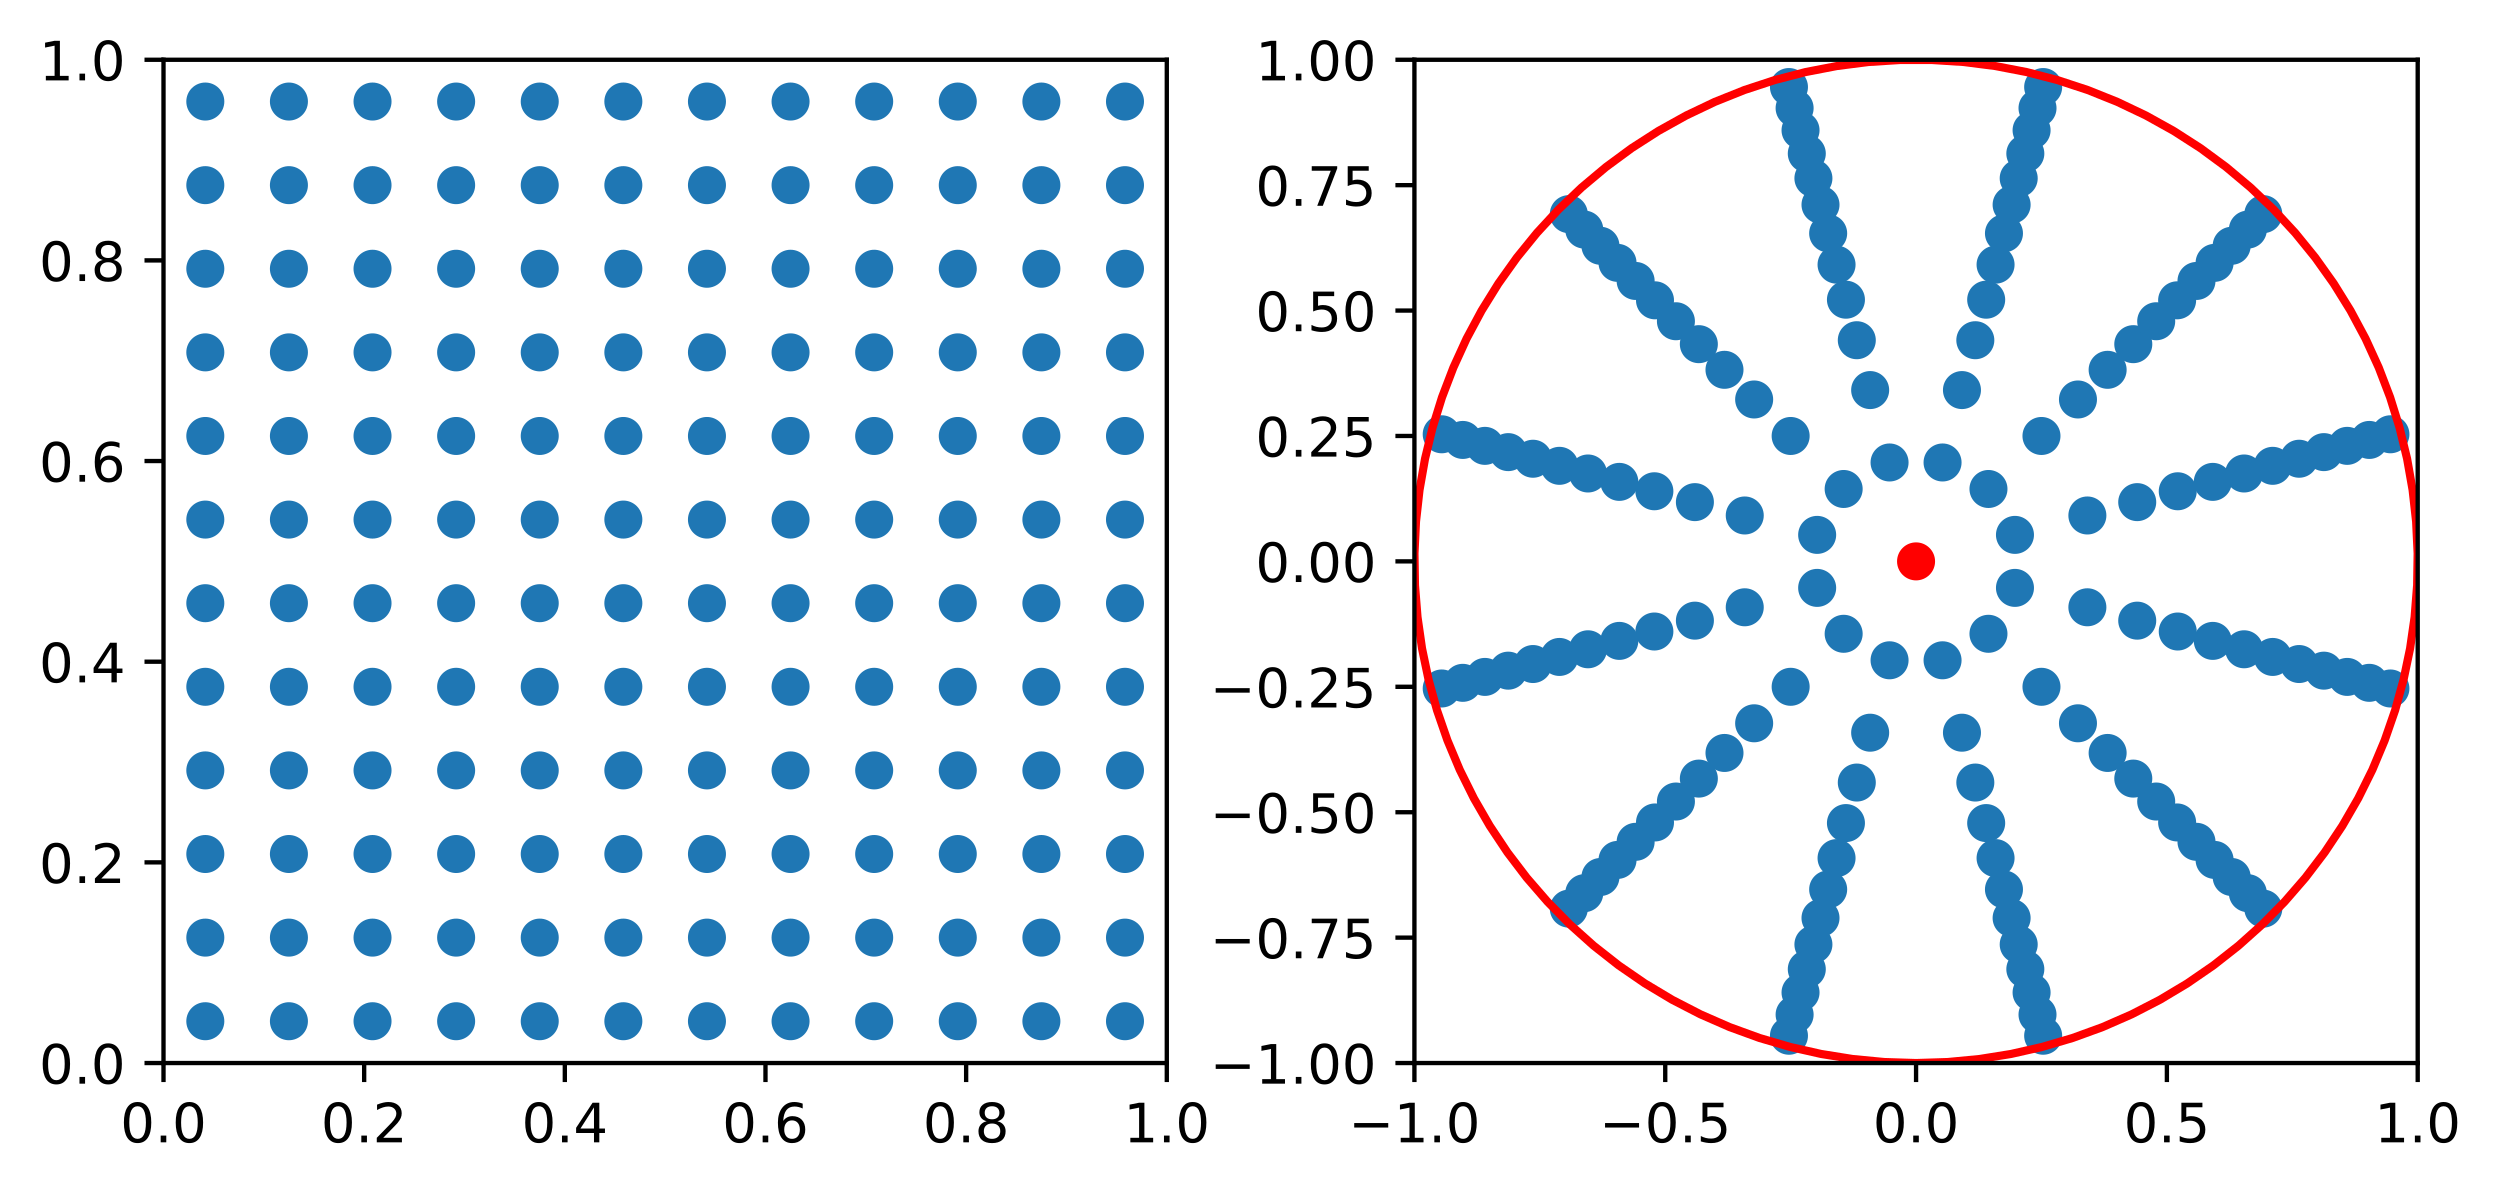 <?xml version="1.0" encoding="utf-8" standalone="no"?>
<!DOCTYPE svg PUBLIC "-//W3C//DTD SVG 1.1//EN"
  "http://www.w3.org/Graphics/SVG/1.1/DTD/svg11.dtd">
<!-- Created with matplotlib (https://matplotlib.org/) -->
<svg height="219.595pt" version="1.1" viewBox="0 0 460.279 219.595" width="460.279pt" xmlns="http://www.w3.org/2000/svg" xmlns:xlink="http://www.w3.org/1999/xlink">
 <defs>
  <style type="text/css">
*{stroke-linecap:butt;stroke-linejoin:round;}
  </style>
 </defs>
 <g id="figure_1">
  <g id="patch_1">
   <path d="M 0 219.595 
L 460.279 219.595 
L 460.279 0 
L 0 0 
z
" style="fill:#ffffff;"/>
  </g>
  <g id="axes_1">
   <g id="patch_2">
    <path d="M 30.103 195.717 
L 214.821 195.717 
L 214.821 10.999 
L 30.103 10.999 
z
" style="fill:#ffffff;"/>
   </g>
   <g id="PathCollection_1">
    <defs>
     <path d="M 0 3 
C 0.796 3 1.559 2.684 2.121 2.121 
C 2.684 1.559 3 0.796 3 0 
C 3 -0.796 2.684 -1.559 2.121 -2.121 
C 1.559 -2.684 0.796 -3 0 -3 
C -0.796 -3 -1.559 -2.684 -2.121 -2.121 
C -2.684 -1.559 -3 -0.796 -3 0 
C -3 0.796 -2.684 1.559 -2.121 2.121 
C -1.559 2.684 -0.796 3 0 3 
z
" id="md90dda97ec" style="stroke:#1f77b4;"/>
    </defs>
    <g clip-path="url(#p3a8b23ea23)">
     <use style="fill:#1f77b4;stroke:#1f77b4;" x="37.8" xlink:href="#md90dda97ec" y="188.02"/>
     <use style="fill:#1f77b4;stroke:#1f77b4;" x="53.193" xlink:href="#md90dda97ec" y="188.02"/>
     <use style="fill:#1f77b4;stroke:#1f77b4;" x="68.586" xlink:href="#md90dda97ec" y="188.02"/>
     <use style="fill:#1f77b4;stroke:#1f77b4;" x="83.979" xlink:href="#md90dda97ec" y="188.02"/>
     <use style="fill:#1f77b4;stroke:#1f77b4;" x="99.372" xlink:href="#md90dda97ec" y="188.02"/>
     <use style="fill:#1f77b4;stroke:#1f77b4;" x="114.765" xlink:href="#md90dda97ec" y="188.02"/>
     <use style="fill:#1f77b4;stroke:#1f77b4;" x="130.158" xlink:href="#md90dda97ec" y="188.02"/>
     <use style="fill:#1f77b4;stroke:#1f77b4;" x="145.552" xlink:href="#md90dda97ec" y="188.02"/>
     <use style="fill:#1f77b4;stroke:#1f77b4;" x="160.945" xlink:href="#md90dda97ec" y="188.02"/>
     <use style="fill:#1f77b4;stroke:#1f77b4;" x="176.338" xlink:href="#md90dda97ec" y="188.02"/>
     <use style="fill:#1f77b4;stroke:#1f77b4;" x="191.731" xlink:href="#md90dda97ec" y="188.02"/>
     <use style="fill:#1f77b4;stroke:#1f77b4;" x="207.124" xlink:href="#md90dda97ec" y="188.02"/>
     <use style="fill:#1f77b4;stroke:#1f77b4;" x="37.8" xlink:href="#md90dda97ec" y="172.627"/>
     <use style="fill:#1f77b4;stroke:#1f77b4;" x="53.193" xlink:href="#md90dda97ec" y="172.627"/>
     <use style="fill:#1f77b4;stroke:#1f77b4;" x="68.586" xlink:href="#md90dda97ec" y="172.627"/>
     <use style="fill:#1f77b4;stroke:#1f77b4;" x="83.979" xlink:href="#md90dda97ec" y="172.627"/>
     <use style="fill:#1f77b4;stroke:#1f77b4;" x="99.372" xlink:href="#md90dda97ec" y="172.627"/>
     <use style="fill:#1f77b4;stroke:#1f77b4;" x="114.765" xlink:href="#md90dda97ec" y="172.627"/>
     <use style="fill:#1f77b4;stroke:#1f77b4;" x="130.158" xlink:href="#md90dda97ec" y="172.627"/>
     <use style="fill:#1f77b4;stroke:#1f77b4;" x="145.552" xlink:href="#md90dda97ec" y="172.627"/>
     <use style="fill:#1f77b4;stroke:#1f77b4;" x="160.945" xlink:href="#md90dda97ec" y="172.627"/>
     <use style="fill:#1f77b4;stroke:#1f77b4;" x="176.338" xlink:href="#md90dda97ec" y="172.627"/>
     <use style="fill:#1f77b4;stroke:#1f77b4;" x="191.731" xlink:href="#md90dda97ec" y="172.627"/>
     <use style="fill:#1f77b4;stroke:#1f77b4;" x="207.124" xlink:href="#md90dda97ec" y="172.627"/>
     <use style="fill:#1f77b4;stroke:#1f77b4;" x="37.8" xlink:href="#md90dda97ec" y="157.234"/>
     <use style="fill:#1f77b4;stroke:#1f77b4;" x="53.193" xlink:href="#md90dda97ec" y="157.234"/>
     <use style="fill:#1f77b4;stroke:#1f77b4;" x="68.586" xlink:href="#md90dda97ec" y="157.234"/>
     <use style="fill:#1f77b4;stroke:#1f77b4;" x="83.979" xlink:href="#md90dda97ec" y="157.234"/>
     <use style="fill:#1f77b4;stroke:#1f77b4;" x="99.372" xlink:href="#md90dda97ec" y="157.234"/>
     <use style="fill:#1f77b4;stroke:#1f77b4;" x="114.765" xlink:href="#md90dda97ec" y="157.234"/>
     <use style="fill:#1f77b4;stroke:#1f77b4;" x="130.158" xlink:href="#md90dda97ec" y="157.234"/>
     <use style="fill:#1f77b4;stroke:#1f77b4;" x="145.552" xlink:href="#md90dda97ec" y="157.234"/>
     <use style="fill:#1f77b4;stroke:#1f77b4;" x="160.945" xlink:href="#md90dda97ec" y="157.234"/>
     <use style="fill:#1f77b4;stroke:#1f77b4;" x="176.338" xlink:href="#md90dda97ec" y="157.234"/>
     <use style="fill:#1f77b4;stroke:#1f77b4;" x="191.731" xlink:href="#md90dda97ec" y="157.234"/>
     <use style="fill:#1f77b4;stroke:#1f77b4;" x="207.124" xlink:href="#md90dda97ec" y="157.234"/>
     <use style="fill:#1f77b4;stroke:#1f77b4;" x="37.8" xlink:href="#md90dda97ec" y="141.841"/>
     <use style="fill:#1f77b4;stroke:#1f77b4;" x="53.193" xlink:href="#md90dda97ec" y="141.841"/>
     <use style="fill:#1f77b4;stroke:#1f77b4;" x="68.586" xlink:href="#md90dda97ec" y="141.841"/>
     <use style="fill:#1f77b4;stroke:#1f77b4;" x="83.979" xlink:href="#md90dda97ec" y="141.841"/>
     <use style="fill:#1f77b4;stroke:#1f77b4;" x="99.372" xlink:href="#md90dda97ec" y="141.841"/>
     <use style="fill:#1f77b4;stroke:#1f77b4;" x="114.765" xlink:href="#md90dda97ec" y="141.841"/>
     <use style="fill:#1f77b4;stroke:#1f77b4;" x="130.158" xlink:href="#md90dda97ec" y="141.841"/>
     <use style="fill:#1f77b4;stroke:#1f77b4;" x="145.552" xlink:href="#md90dda97ec" y="141.841"/>
     <use style="fill:#1f77b4;stroke:#1f77b4;" x="160.945" xlink:href="#md90dda97ec" y="141.841"/>
     <use style="fill:#1f77b4;stroke:#1f77b4;" x="176.338" xlink:href="#md90dda97ec" y="141.841"/>
     <use style="fill:#1f77b4;stroke:#1f77b4;" x="191.731" xlink:href="#md90dda97ec" y="141.841"/>
     <use style="fill:#1f77b4;stroke:#1f77b4;" x="207.124" xlink:href="#md90dda97ec" y="141.841"/>
     <use style="fill:#1f77b4;stroke:#1f77b4;" x="37.8" xlink:href="#md90dda97ec" y="126.448"/>
     <use style="fill:#1f77b4;stroke:#1f77b4;" x="53.193" xlink:href="#md90dda97ec" y="126.448"/>
     <use style="fill:#1f77b4;stroke:#1f77b4;" x="68.586" xlink:href="#md90dda97ec" y="126.448"/>
     <use style="fill:#1f77b4;stroke:#1f77b4;" x="83.979" xlink:href="#md90dda97ec" y="126.448"/>
     <use style="fill:#1f77b4;stroke:#1f77b4;" x="99.372" xlink:href="#md90dda97ec" y="126.448"/>
     <use style="fill:#1f77b4;stroke:#1f77b4;" x="114.765" xlink:href="#md90dda97ec" y="126.448"/>
     <use style="fill:#1f77b4;stroke:#1f77b4;" x="130.158" xlink:href="#md90dda97ec" y="126.448"/>
     <use style="fill:#1f77b4;stroke:#1f77b4;" x="145.552" xlink:href="#md90dda97ec" y="126.448"/>
     <use style="fill:#1f77b4;stroke:#1f77b4;" x="160.945" xlink:href="#md90dda97ec" y="126.448"/>
     <use style="fill:#1f77b4;stroke:#1f77b4;" x="176.338" xlink:href="#md90dda97ec" y="126.448"/>
     <use style="fill:#1f77b4;stroke:#1f77b4;" x="191.731" xlink:href="#md90dda97ec" y="126.448"/>
     <use style="fill:#1f77b4;stroke:#1f77b4;" x="207.124" xlink:href="#md90dda97ec" y="126.448"/>
     <use style="fill:#1f77b4;stroke:#1f77b4;" x="37.8" xlink:href="#md90dda97ec" y="111.054"/>
     <use style="fill:#1f77b4;stroke:#1f77b4;" x="53.193" xlink:href="#md90dda97ec" y="111.054"/>
     <use style="fill:#1f77b4;stroke:#1f77b4;" x="68.586" xlink:href="#md90dda97ec" y="111.054"/>
     <use style="fill:#1f77b4;stroke:#1f77b4;" x="83.979" xlink:href="#md90dda97ec" y="111.054"/>
     <use style="fill:#1f77b4;stroke:#1f77b4;" x="99.372" xlink:href="#md90dda97ec" y="111.054"/>
     <use style="fill:#1f77b4;stroke:#1f77b4;" x="114.765" xlink:href="#md90dda97ec" y="111.054"/>
     <use style="fill:#1f77b4;stroke:#1f77b4;" x="130.158" xlink:href="#md90dda97ec" y="111.054"/>
     <use style="fill:#1f77b4;stroke:#1f77b4;" x="145.552" xlink:href="#md90dda97ec" y="111.054"/>
     <use style="fill:#1f77b4;stroke:#1f77b4;" x="160.945" xlink:href="#md90dda97ec" y="111.054"/>
     <use style="fill:#1f77b4;stroke:#1f77b4;" x="176.338" xlink:href="#md90dda97ec" y="111.054"/>
     <use style="fill:#1f77b4;stroke:#1f77b4;" x="191.731" xlink:href="#md90dda97ec" y="111.054"/>
     <use style="fill:#1f77b4;stroke:#1f77b4;" x="207.124" xlink:href="#md90dda97ec" y="111.054"/>
     <use style="fill:#1f77b4;stroke:#1f77b4;" x="37.8" xlink:href="#md90dda97ec" y="95.661"/>
     <use style="fill:#1f77b4;stroke:#1f77b4;" x="53.193" xlink:href="#md90dda97ec" y="95.661"/>
     <use style="fill:#1f77b4;stroke:#1f77b4;" x="68.586" xlink:href="#md90dda97ec" y="95.661"/>
     <use style="fill:#1f77b4;stroke:#1f77b4;" x="83.979" xlink:href="#md90dda97ec" y="95.661"/>
     <use style="fill:#1f77b4;stroke:#1f77b4;" x="99.372" xlink:href="#md90dda97ec" y="95.661"/>
     <use style="fill:#1f77b4;stroke:#1f77b4;" x="114.765" xlink:href="#md90dda97ec" y="95.661"/>
     <use style="fill:#1f77b4;stroke:#1f77b4;" x="130.158" xlink:href="#md90dda97ec" y="95.661"/>
     <use style="fill:#1f77b4;stroke:#1f77b4;" x="145.552" xlink:href="#md90dda97ec" y="95.661"/>
     <use style="fill:#1f77b4;stroke:#1f77b4;" x="160.945" xlink:href="#md90dda97ec" y="95.661"/>
     <use style="fill:#1f77b4;stroke:#1f77b4;" x="176.338" xlink:href="#md90dda97ec" y="95.661"/>
     <use style="fill:#1f77b4;stroke:#1f77b4;" x="191.731" xlink:href="#md90dda97ec" y="95.661"/>
     <use style="fill:#1f77b4;stroke:#1f77b4;" x="207.124" xlink:href="#md90dda97ec" y="95.661"/>
     <use style="fill:#1f77b4;stroke:#1f77b4;" x="37.8" xlink:href="#md90dda97ec" y="80.268"/>
     <use style="fill:#1f77b4;stroke:#1f77b4;" x="53.193" xlink:href="#md90dda97ec" y="80.268"/>
     <use style="fill:#1f77b4;stroke:#1f77b4;" x="68.586" xlink:href="#md90dda97ec" y="80.268"/>
     <use style="fill:#1f77b4;stroke:#1f77b4;" x="83.979" xlink:href="#md90dda97ec" y="80.268"/>
     <use style="fill:#1f77b4;stroke:#1f77b4;" x="99.372" xlink:href="#md90dda97ec" y="80.268"/>
     <use style="fill:#1f77b4;stroke:#1f77b4;" x="114.765" xlink:href="#md90dda97ec" y="80.268"/>
     <use style="fill:#1f77b4;stroke:#1f77b4;" x="130.158" xlink:href="#md90dda97ec" y="80.268"/>
     <use style="fill:#1f77b4;stroke:#1f77b4;" x="145.552" xlink:href="#md90dda97ec" y="80.268"/>
     <use style="fill:#1f77b4;stroke:#1f77b4;" x="160.945" xlink:href="#md90dda97ec" y="80.268"/>
     <use style="fill:#1f77b4;stroke:#1f77b4;" x="176.338" xlink:href="#md90dda97ec" y="80.268"/>
     <use style="fill:#1f77b4;stroke:#1f77b4;" x="191.731" xlink:href="#md90dda97ec" y="80.268"/>
     <use style="fill:#1f77b4;stroke:#1f77b4;" x="207.124" xlink:href="#md90dda97ec" y="80.268"/>
     <use style="fill:#1f77b4;stroke:#1f77b4;" x="37.8" xlink:href="#md90dda97ec" y="64.875"/>
     <use style="fill:#1f77b4;stroke:#1f77b4;" x="53.193" xlink:href="#md90dda97ec" y="64.875"/>
     <use style="fill:#1f77b4;stroke:#1f77b4;" x="68.586" xlink:href="#md90dda97ec" y="64.875"/>
     <use style="fill:#1f77b4;stroke:#1f77b4;" x="83.979" xlink:href="#md90dda97ec" y="64.875"/>
     <use style="fill:#1f77b4;stroke:#1f77b4;" x="99.372" xlink:href="#md90dda97ec" y="64.875"/>
     <use style="fill:#1f77b4;stroke:#1f77b4;" x="114.765" xlink:href="#md90dda97ec" y="64.875"/>
     <use style="fill:#1f77b4;stroke:#1f77b4;" x="130.158" xlink:href="#md90dda97ec" y="64.875"/>
     <use style="fill:#1f77b4;stroke:#1f77b4;" x="145.552" xlink:href="#md90dda97ec" y="64.875"/>
     <use style="fill:#1f77b4;stroke:#1f77b4;" x="160.945" xlink:href="#md90dda97ec" y="64.875"/>
     <use style="fill:#1f77b4;stroke:#1f77b4;" x="176.338" xlink:href="#md90dda97ec" y="64.875"/>
     <use style="fill:#1f77b4;stroke:#1f77b4;" x="191.731" xlink:href="#md90dda97ec" y="64.875"/>
     <use style="fill:#1f77b4;stroke:#1f77b4;" x="207.124" xlink:href="#md90dda97ec" y="64.875"/>
     <use style="fill:#1f77b4;stroke:#1f77b4;" x="37.8" xlink:href="#md90dda97ec" y="49.482"/>
     <use style="fill:#1f77b4;stroke:#1f77b4;" x="53.193" xlink:href="#md90dda97ec" y="49.482"/>
     <use style="fill:#1f77b4;stroke:#1f77b4;" x="68.586" xlink:href="#md90dda97ec" y="49.482"/>
     <use style="fill:#1f77b4;stroke:#1f77b4;" x="83.979" xlink:href="#md90dda97ec" y="49.482"/>
     <use style="fill:#1f77b4;stroke:#1f77b4;" x="99.372" xlink:href="#md90dda97ec" y="49.482"/>
     <use style="fill:#1f77b4;stroke:#1f77b4;" x="114.765" xlink:href="#md90dda97ec" y="49.482"/>
     <use style="fill:#1f77b4;stroke:#1f77b4;" x="130.158" xlink:href="#md90dda97ec" y="49.482"/>
     <use style="fill:#1f77b4;stroke:#1f77b4;" x="145.552" xlink:href="#md90dda97ec" y="49.482"/>
     <use style="fill:#1f77b4;stroke:#1f77b4;" x="160.945" xlink:href="#md90dda97ec" y="49.482"/>
     <use style="fill:#1f77b4;stroke:#1f77b4;" x="176.338" xlink:href="#md90dda97ec" y="49.482"/>
     <use style="fill:#1f77b4;stroke:#1f77b4;" x="191.731" xlink:href="#md90dda97ec" y="49.482"/>
     <use style="fill:#1f77b4;stroke:#1f77b4;" x="207.124" xlink:href="#md90dda97ec" y="49.482"/>
     <use style="fill:#1f77b4;stroke:#1f77b4;" x="37.8" xlink:href="#md90dda97ec" y="34.089"/>
     <use style="fill:#1f77b4;stroke:#1f77b4;" x="53.193" xlink:href="#md90dda97ec" y="34.089"/>
     <use style="fill:#1f77b4;stroke:#1f77b4;" x="68.586" xlink:href="#md90dda97ec" y="34.089"/>
     <use style="fill:#1f77b4;stroke:#1f77b4;" x="83.979" xlink:href="#md90dda97ec" y="34.089"/>
     <use style="fill:#1f77b4;stroke:#1f77b4;" x="99.372" xlink:href="#md90dda97ec" y="34.089"/>
     <use style="fill:#1f77b4;stroke:#1f77b4;" x="114.765" xlink:href="#md90dda97ec" y="34.089"/>
     <use style="fill:#1f77b4;stroke:#1f77b4;" x="130.158" xlink:href="#md90dda97ec" y="34.089"/>
     <use style="fill:#1f77b4;stroke:#1f77b4;" x="145.552" xlink:href="#md90dda97ec" y="34.089"/>
     <use style="fill:#1f77b4;stroke:#1f77b4;" x="160.945" xlink:href="#md90dda97ec" y="34.089"/>
     <use style="fill:#1f77b4;stroke:#1f77b4;" x="176.338" xlink:href="#md90dda97ec" y="34.089"/>
     <use style="fill:#1f77b4;stroke:#1f77b4;" x="191.731" xlink:href="#md90dda97ec" y="34.089"/>
     <use style="fill:#1f77b4;stroke:#1f77b4;" x="207.124" xlink:href="#md90dda97ec" y="34.089"/>
     <use style="fill:#1f77b4;stroke:#1f77b4;" x="37.8" xlink:href="#md90dda97ec" y="18.696"/>
     <use style="fill:#1f77b4;stroke:#1f77b4;" x="53.193" xlink:href="#md90dda97ec" y="18.696"/>
     <use style="fill:#1f77b4;stroke:#1f77b4;" x="68.586" xlink:href="#md90dda97ec" y="18.696"/>
     <use style="fill:#1f77b4;stroke:#1f77b4;" x="83.979" xlink:href="#md90dda97ec" y="18.696"/>
     <use style="fill:#1f77b4;stroke:#1f77b4;" x="99.372" xlink:href="#md90dda97ec" y="18.696"/>
     <use style="fill:#1f77b4;stroke:#1f77b4;" x="114.765" xlink:href="#md90dda97ec" y="18.696"/>
     <use style="fill:#1f77b4;stroke:#1f77b4;" x="130.158" xlink:href="#md90dda97ec" y="18.696"/>
     <use style="fill:#1f77b4;stroke:#1f77b4;" x="145.552" xlink:href="#md90dda97ec" y="18.696"/>
     <use style="fill:#1f77b4;stroke:#1f77b4;" x="160.945" xlink:href="#md90dda97ec" y="18.696"/>
     <use style="fill:#1f77b4;stroke:#1f77b4;" x="176.338" xlink:href="#md90dda97ec" y="18.696"/>
     <use style="fill:#1f77b4;stroke:#1f77b4;" x="191.731" xlink:href="#md90dda97ec" y="18.696"/>
     <use style="fill:#1f77b4;stroke:#1f77b4;" x="207.124" xlink:href="#md90dda97ec" y="18.696"/>
    </g>
   </g>
   <g id="matplotlib.axis_1">
    <g id="xtick_1">
     <g id="line2d_1">
      <defs>
       <path d="M 0 0 
L 0 3.5 
" id="maaddae8885" style="stroke:#000000;stroke-width:0.8;"/>
      </defs>
      <g>
       <use style="stroke:#000000;stroke-width:0.8;" x="30.103" xlink:href="#maaddae8885" y="195.717"/>
      </g>
     </g>
     <g id="text_1">
      <!-- 0.0 -->
      <defs>
       <path d="M 31.781 66.406 
Q 24.172 66.406 20.328 58.906 
Q 16.5 51.422 16.5 36.375 
Q 16.5 21.391 20.328 13.891 
Q 24.172 6.391 31.781 6.391 
Q 39.453 6.391 43.281 13.891 
Q 47.125 21.391 47.125 36.375 
Q 47.125 51.422 43.281 58.906 
Q 39.453 66.406 31.781 66.406 
z
M 31.781 74.219 
Q 44.047 74.219 50.516 64.516 
Q 56.984 54.828 56.984 36.375 
Q 56.984 17.969 50.516 8.266 
Q 44.047 -1.422 31.781 -1.422 
Q 19.531 -1.422 13.062 8.266 
Q 6.594 17.969 6.594 36.375 
Q 6.594 54.828 13.062 64.516 
Q 19.531 74.219 31.781 74.219 
z
" id="DejaVuSans-48"/>
       <path d="M 10.688 12.406 
L 21 12.406 
L 21 0 
L 10.688 0 
z
" id="DejaVuSans-46"/>
      </defs>
      <g transform="translate(22.152 210.315)scale(0.1 -0.1)">
       <use xlink:href="#DejaVuSans-48"/>
       <use x="63.623" xlink:href="#DejaVuSans-46"/>
       <use x="95.41" xlink:href="#DejaVuSans-48"/>
      </g>
     </g>
    </g>
    <g id="xtick_2">
     <g id="line2d_2">
      <g>
       <use style="stroke:#000000;stroke-width:0.8;" x="67.047" xlink:href="#maaddae8885" y="195.717"/>
      </g>
     </g>
     <g id="text_2">
      <!-- 0.2 -->
      <defs>
       <path d="M 19.188 8.297 
L 53.609 8.297 
L 53.609 0 
L 7.328 0 
L 7.328 8.297 
Q 12.938 14.109 22.625 23.891 
Q 32.328 33.688 34.812 36.531 
Q 39.547 41.844 41.422 45.531 
Q 43.312 49.219 43.312 52.781 
Q 43.312 58.594 39.234 62.25 
Q 35.156 65.922 28.609 65.922 
Q 23.969 65.922 18.812 64.312 
Q 13.672 62.703 7.812 59.422 
L 7.812 69.391 
Q 13.766 71.781 18.938 73 
Q 24.125 74.219 28.422 74.219 
Q 39.75 74.219 46.484 68.547 
Q 53.219 62.891 53.219 53.422 
Q 53.219 48.922 51.531 44.891 
Q 49.859 40.875 45.406 35.406 
Q 44.188 33.984 37.641 27.219 
Q 31.109 20.453 19.188 8.297 
z
" id="DejaVuSans-50"/>
      </defs>
      <g transform="translate(59.095 210.315)scale(0.1 -0.1)">
       <use xlink:href="#DejaVuSans-48"/>
       <use x="63.623" xlink:href="#DejaVuSans-46"/>
       <use x="95.41" xlink:href="#DejaVuSans-50"/>
      </g>
     </g>
    </g>
    <g id="xtick_3">
     <g id="line2d_3">
      <g>
       <use style="stroke:#000000;stroke-width:0.8;" x="103.99" xlink:href="#maaddae8885" y="195.717"/>
      </g>
     </g>
     <g id="text_3">
      <!-- 0.4 -->
      <defs>
       <path d="M 37.797 64.312 
L 12.891 25.391 
L 37.797 25.391 
z
M 35.203 72.906 
L 47.609 72.906 
L 47.609 25.391 
L 58.016 25.391 
L 58.016 17.188 
L 47.609 17.188 
L 47.609 0 
L 37.797 0 
L 37.797 17.188 
L 4.891 17.188 
L 4.891 26.703 
z
" id="DejaVuSans-52"/>
      </defs>
      <g transform="translate(96.039 210.315)scale(0.1 -0.1)">
       <use xlink:href="#DejaVuSans-48"/>
       <use x="63.623" xlink:href="#DejaVuSans-46"/>
       <use x="95.41" xlink:href="#DejaVuSans-52"/>
      </g>
     </g>
    </g>
    <g id="xtick_4">
     <g id="line2d_4">
      <g>
       <use style="stroke:#000000;stroke-width:0.8;" x="140.934" xlink:href="#maaddae8885" y="195.717"/>
      </g>
     </g>
     <g id="text_4">
      <!-- 0.6 -->
      <defs>
       <path d="M 33.016 40.375 
Q 26.375 40.375 22.484 35.828 
Q 18.609 31.297 18.609 23.391 
Q 18.609 15.531 22.484 10.953 
Q 26.375 6.391 33.016 6.391 
Q 39.656 6.391 43.531 10.953 
Q 47.406 15.531 47.406 23.391 
Q 47.406 31.297 43.531 35.828 
Q 39.656 40.375 33.016 40.375 
z
M 52.594 71.297 
L 52.594 62.312 
Q 48.875 64.062 45.094 64.984 
Q 41.312 65.922 37.594 65.922 
Q 27.828 65.922 22.672 59.328 
Q 17.531 52.734 16.797 39.406 
Q 19.672 43.656 24.016 45.922 
Q 28.375 48.188 33.594 48.188 
Q 44.578 48.188 50.953 41.516 
Q 57.328 34.859 57.328 23.391 
Q 57.328 12.156 50.688 5.359 
Q 44.047 -1.422 33.016 -1.422 
Q 20.359 -1.422 13.672 8.266 
Q 6.984 17.969 6.984 36.375 
Q 6.984 53.656 15.188 63.938 
Q 23.391 74.219 37.203 74.219 
Q 40.922 74.219 44.703 73.484 
Q 48.484 72.75 52.594 71.297 
z
" id="DejaVuSans-54"/>
      </defs>
      <g transform="translate(132.982 210.315)scale(0.1 -0.1)">
       <use xlink:href="#DejaVuSans-48"/>
       <use x="63.623" xlink:href="#DejaVuSans-46"/>
       <use x="95.41" xlink:href="#DejaVuSans-54"/>
      </g>
     </g>
    </g>
    <g id="xtick_5">
     <g id="line2d_5">
      <g>
       <use style="stroke:#000000;stroke-width:0.8;" x="177.877" xlink:href="#maaddae8885" y="195.717"/>
      </g>
     </g>
     <g id="text_5">
      <!-- 0.8 -->
      <defs>
       <path d="M 31.781 34.625 
Q 24.75 34.625 20.719 30.859 
Q 16.703 27.094 16.703 20.516 
Q 16.703 13.922 20.719 10.156 
Q 24.75 6.391 31.781 6.391 
Q 38.812 6.391 42.859 10.172 
Q 46.922 13.969 46.922 20.516 
Q 46.922 27.094 42.891 30.859 
Q 38.875 34.625 31.781 34.625 
z
M 21.922 38.812 
Q 15.578 40.375 12.031 44.719 
Q 8.5 49.078 8.5 55.328 
Q 8.5 64.062 14.719 69.141 
Q 20.953 74.219 31.781 74.219 
Q 42.672 74.219 48.875 69.141 
Q 55.078 64.062 55.078 55.328 
Q 55.078 49.078 51.531 44.719 
Q 48 40.375 41.703 38.812 
Q 48.828 37.156 52.797 32.312 
Q 56.781 27.484 56.781 20.516 
Q 56.781 9.906 50.312 4.234 
Q 43.844 -1.422 31.781 -1.422 
Q 19.734 -1.422 13.25 4.234 
Q 6.781 9.906 6.781 20.516 
Q 6.781 27.484 10.781 32.312 
Q 14.797 37.156 21.922 38.812 
z
M 18.312 54.391 
Q 18.312 48.734 21.844 45.562 
Q 25.391 42.391 31.781 42.391 
Q 38.141 42.391 41.719 45.562 
Q 45.312 48.734 45.312 54.391 
Q 45.312 60.062 41.719 63.234 
Q 38.141 66.406 31.781 66.406 
Q 25.391 66.406 21.844 63.234 
Q 18.312 60.062 18.312 54.391 
z
" id="DejaVuSans-56"/>
      </defs>
      <g transform="translate(169.926 210.315)scale(0.1 -0.1)">
       <use xlink:href="#DejaVuSans-48"/>
       <use x="63.623" xlink:href="#DejaVuSans-46"/>
       <use x="95.41" xlink:href="#DejaVuSans-56"/>
      </g>
     </g>
    </g>
    <g id="xtick_6">
     <g id="line2d_6">
      <g>
       <use style="stroke:#000000;stroke-width:0.8;" x="214.821" xlink:href="#maaddae8885" y="195.717"/>
      </g>
     </g>
     <g id="text_6">
      <!-- 1.0 -->
      <defs>
       <path d="M 12.406 8.297 
L 28.516 8.297 
L 28.516 63.922 
L 10.984 60.406 
L 10.984 69.391 
L 28.422 72.906 
L 38.281 72.906 
L 38.281 8.297 
L 54.391 8.297 
L 54.391 0 
L 12.406 0 
z
" id="DejaVuSans-49"/>
      </defs>
      <g transform="translate(206.869 210.315)scale(0.1 -0.1)">
       <use xlink:href="#DejaVuSans-49"/>
       <use x="63.623" xlink:href="#DejaVuSans-46"/>
       <use x="95.41" xlink:href="#DejaVuSans-48"/>
      </g>
     </g>
    </g>
   </g>
   <g id="matplotlib.axis_2">
    <g id="ytick_1">
     <g id="line2d_7">
      <defs>
       <path d="M 0 0 
L -3.5 0 
" id="mb0cd59746e" style="stroke:#000000;stroke-width:0.8;"/>
      </defs>
      <g>
       <use style="stroke:#000000;stroke-width:0.8;" x="30.103" xlink:href="#mb0cd59746e" y="195.717"/>
      </g>
     </g>
     <g id="text_7">
      <!-- 0.0 -->
      <g transform="translate(7.2 199.516)scale(0.1 -0.1)">
       <use xlink:href="#DejaVuSans-48"/>
       <use x="63.623" xlink:href="#DejaVuSans-46"/>
       <use x="95.41" xlink:href="#DejaVuSans-48"/>
      </g>
     </g>
    </g>
    <g id="ytick_2">
     <g id="line2d_8">
      <g>
       <use style="stroke:#000000;stroke-width:0.8;" x="30.103" xlink:href="#mb0cd59746e" y="158.773"/>
      </g>
     </g>
     <g id="text_8">
      <!-- 0.2 -->
      <g transform="translate(7.2 162.572)scale(0.1 -0.1)">
       <use xlink:href="#DejaVuSans-48"/>
       <use x="63.623" xlink:href="#DejaVuSans-46"/>
       <use x="95.41" xlink:href="#DejaVuSans-50"/>
      </g>
     </g>
    </g>
    <g id="ytick_3">
     <g id="line2d_9">
      <g>
       <use style="stroke:#000000;stroke-width:0.8;" x="30.103" xlink:href="#mb0cd59746e" y="121.83"/>
      </g>
     </g>
     <g id="text_9">
      <!-- 0.4 -->
      <g transform="translate(7.2 125.629)scale(0.1 -0.1)">
       <use xlink:href="#DejaVuSans-48"/>
       <use x="63.623" xlink:href="#DejaVuSans-46"/>
       <use x="95.41" xlink:href="#DejaVuSans-52"/>
      </g>
     </g>
    </g>
    <g id="ytick_4">
     <g id="line2d_10">
      <g>
       <use style="stroke:#000000;stroke-width:0.8;" x="30.103" xlink:href="#mb0cd59746e" y="84.886"/>
      </g>
     </g>
     <g id="text_10">
      <!-- 0.6 -->
      <g transform="translate(7.2 88.685)scale(0.1 -0.1)">
       <use xlink:href="#DejaVuSans-48"/>
       <use x="63.623" xlink:href="#DejaVuSans-46"/>
       <use x="95.41" xlink:href="#DejaVuSans-54"/>
      </g>
     </g>
    </g>
    <g id="ytick_5">
     <g id="line2d_11">
      <g>
       <use style="stroke:#000000;stroke-width:0.8;" x="30.103" xlink:href="#mb0cd59746e" y="47.943"/>
      </g>
     </g>
     <g id="text_11">
      <!-- 0.8 -->
      <g transform="translate(7.2 51.742)scale(0.1 -0.1)">
       <use xlink:href="#DejaVuSans-48"/>
       <use x="63.623" xlink:href="#DejaVuSans-46"/>
       <use x="95.41" xlink:href="#DejaVuSans-56"/>
      </g>
     </g>
    </g>
    <g id="ytick_6">
     <g id="line2d_12">
      <g>
       <use style="stroke:#000000;stroke-width:0.8;" x="30.103" xlink:href="#mb0cd59746e" y="10.999"/>
      </g>
     </g>
     <g id="text_12">
      <!-- 1.0 -->
      <g transform="translate(7.2 14.798)scale(0.1 -0.1)">
       <use xlink:href="#DejaVuSans-49"/>
       <use x="63.623" xlink:href="#DejaVuSans-46"/>
       <use x="95.41" xlink:href="#DejaVuSans-48"/>
      </g>
     </g>
    </g>
   </g>
   <g id="patch_3">
    <path d="M 30.103 195.717 
L 30.103 10.999 
" style="fill:none;stroke:#000000;stroke-linecap:square;stroke-linejoin:miter;stroke-width:0.8;"/>
   </g>
   <g id="patch_4">
    <path d="M 214.821 195.717 
L 214.821 10.999 
" style="fill:none;stroke:#000000;stroke-linecap:square;stroke-linejoin:miter;stroke-width:0.8;"/>
   </g>
   <g id="patch_5">
    <path d="M 30.103 195.717 
L 214.821 195.717 
" style="fill:none;stroke:#000000;stroke-linecap:square;stroke-linejoin:miter;stroke-width:0.8;"/>
   </g>
   <g id="patch_6">
    <path d="M 30.103 10.999 
L 214.821 10.999 
" style="fill:none;stroke:#000000;stroke-linecap:square;stroke-linejoin:miter;stroke-width:0.8;"/>
   </g>
  </g>
  <g id="axes_2">
   <g id="patch_7">
    <path d="M 260.41 195.717 
L 445.128 195.717 
L 445.128 10.999 
L 260.41 10.999 
z
" style="fill:#ffffff;"/>
   </g>
   <g id="PathCollection_2">
    <g clip-path="url(#p2204cd4c66)">
     <use style="fill:#1f77b4;stroke:#1f77b4;" x="370.979" xlink:href="#md90dda97ec" y="98.479"/>
     <use style="fill:#1f77b4;stroke:#1f77b4;" x="366.1" xlink:href="#md90dda97ec" y="90.027"/>
     <use style="fill:#1f77b4;stroke:#1f77b4;" x="357.648" xlink:href="#md90dda97ec" y="85.148"/>
     <use style="fill:#1f77b4;stroke:#1f77b4;" x="347.89" xlink:href="#md90dda97ec" y="85.148"/>
     <use style="fill:#1f77b4;stroke:#1f77b4;" x="339.438" xlink:href="#md90dda97ec" y="90.027"/>
     <use style="fill:#1f77b4;stroke:#1f77b4;" x="334.559" xlink:href="#md90dda97ec" y="98.479"/>
     <use style="fill:#1f77b4;stroke:#1f77b4;" x="334.559" xlink:href="#md90dda97ec" y="108.237"/>
     <use style="fill:#1f77b4;stroke:#1f77b4;" x="339.438" xlink:href="#md90dda97ec" y="116.689"/>
     <use style="fill:#1f77b4;stroke:#1f77b4;" x="347.89" xlink:href="#md90dda97ec" y="121.568"/>
     <use style="fill:#1f77b4;stroke:#1f77b4;" x="357.648" xlink:href="#md90dda97ec" y="121.568"/>
     <use style="fill:#1f77b4;stroke:#1f77b4;" x="366.1" xlink:href="#md90dda97ec" y="116.689"/>
     <use style="fill:#1f77b4;stroke:#1f77b4;" x="370.979" xlink:href="#md90dda97ec" y="108.237"/>
     <use style="fill:#1f77b4;stroke:#1f77b4;" x="384.31" xlink:href="#md90dda97ec" y="94.907"/>
     <use style="fill:#1f77b4;stroke:#1f77b4;" x="375.859" xlink:href="#md90dda97ec" y="80.268"/>
     <use style="fill:#1f77b4;stroke:#1f77b4;" x="361.22" xlink:href="#md90dda97ec" y="71.817"/>
     <use style="fill:#1f77b4;stroke:#1f77b4;" x="344.318" xlink:href="#md90dda97ec" y="71.817"/>
     <use style="fill:#1f77b4;stroke:#1f77b4;" x="329.679" xlink:href="#md90dda97ec" y="80.268"/>
     <use style="fill:#1f77b4;stroke:#1f77b4;" x="321.228" xlink:href="#md90dda97ec" y="94.907"/>
     <use style="fill:#1f77b4;stroke:#1f77b4;" x="321.228" xlink:href="#md90dda97ec" y="111.809"/>
     <use style="fill:#1f77b4;stroke:#1f77b4;" x="329.679" xlink:href="#md90dda97ec" y="126.448"/>
     <use style="fill:#1f77b4;stroke:#1f77b4;" x="344.318" xlink:href="#md90dda97ec" y="134.899"/>
     <use style="fill:#1f77b4;stroke:#1f77b4;" x="361.22" xlink:href="#md90dda97ec" y="134.899"/>
     <use style="fill:#1f77b4;stroke:#1f77b4;" x="375.859" xlink:href="#md90dda97ec" y="126.448"/>
     <use style="fill:#1f77b4;stroke:#1f77b4;" x="384.31" xlink:href="#md90dda97ec" y="111.809"/>
     <use style="fill:#1f77b4;stroke:#1f77b4;" x="393.488" xlink:href="#md90dda97ec" y="92.447"/>
     <use style="fill:#1f77b4;stroke:#1f77b4;" x="382.578" xlink:href="#md90dda97ec" y="73.549"/>
     <use style="fill:#1f77b4;stroke:#1f77b4;" x="363.68" xlink:href="#md90dda97ec" y="62.639"/>
     <use style="fill:#1f77b4;stroke:#1f77b4;" x="341.858" xlink:href="#md90dda97ec" y="62.639"/>
     <use style="fill:#1f77b4;stroke:#1f77b4;" x="322.96" xlink:href="#md90dda97ec" y="73.549"/>
     <use style="fill:#1f77b4;stroke:#1f77b4;" x="312.05" xlink:href="#md90dda97ec" y="92.447"/>
     <use style="fill:#1f77b4;stroke:#1f77b4;" x="312.05" xlink:href="#md90dda97ec" y="114.269"/>
     <use style="fill:#1f77b4;stroke:#1f77b4;" x="322.96" xlink:href="#md90dda97ec" y="133.167"/>
     <use style="fill:#1f77b4;stroke:#1f77b4;" x="341.858" xlink:href="#md90dda97ec" y="144.077"/>
     <use style="fill:#1f77b4;stroke:#1f77b4;" x="363.68" xlink:href="#md90dda97ec" y="144.077"/>
     <use style="fill:#1f77b4;stroke:#1f77b4;" x="382.578" xlink:href="#md90dda97ec" y="133.167"/>
     <use style="fill:#1f77b4;stroke:#1f77b4;" x="393.488" xlink:href="#md90dda97ec" y="114.269"/>
     <use style="fill:#1f77b4;stroke:#1f77b4;" x="400.949" xlink:href="#md90dda97ec" y="90.448"/>
     <use style="fill:#1f77b4;stroke:#1f77b4;" x="388.039" xlink:href="#md90dda97ec" y="68.088"/>
     <use style="fill:#1f77b4;stroke:#1f77b4;" x="365.679" xlink:href="#md90dda97ec" y="55.178"/>
     <use style="fill:#1f77b4;stroke:#1f77b4;" x="339.859" xlink:href="#md90dda97ec" y="55.178"/>
     <use style="fill:#1f77b4;stroke:#1f77b4;" x="317.499" xlink:href="#md90dda97ec" y="68.088"/>
     <use style="fill:#1f77b4;stroke:#1f77b4;" x="304.589" xlink:href="#md90dda97ec" y="90.448"/>
     <use style="fill:#1f77b4;stroke:#1f77b4;" x="304.589" xlink:href="#md90dda97ec" y="116.268"/>
     <use style="fill:#1f77b4;stroke:#1f77b4;" x="317.499" xlink:href="#md90dda97ec" y="138.628"/>
     <use style="fill:#1f77b4;stroke:#1f77b4;" x="339.859" xlink:href="#md90dda97ec" y="151.538"/>
     <use style="fill:#1f77b4;stroke:#1f77b4;" x="365.679" xlink:href="#md90dda97ec" y="151.538"/>
     <use style="fill:#1f77b4;stroke:#1f77b4;" x="388.039" xlink:href="#md90dda97ec" y="138.628"/>
     <use style="fill:#1f77b4;stroke:#1f77b4;" x="400.949" xlink:href="#md90dda97ec" y="116.268"/>
     <use style="fill:#1f77b4;stroke:#1f77b4;" x="407.4" xlink:href="#md90dda97ec" y="88.72"/>
     <use style="fill:#1f77b4;stroke:#1f77b4;" x="392.762" xlink:href="#md90dda97ec" y="63.365"/>
     <use style="fill:#1f77b4;stroke:#1f77b4;" x="367.407" xlink:href="#md90dda97ec" y="48.727"/>
     <use style="fill:#1f77b4;stroke:#1f77b4;" x="338.131" xlink:href="#md90dda97ec" y="48.727"/>
     <use style="fill:#1f77b4;stroke:#1f77b4;" x="312.777" xlink:href="#md90dda97ec" y="63.365"/>
     <use style="fill:#1f77b4;stroke:#1f77b4;" x="298.138" xlink:href="#md90dda97ec" y="88.72"/>
     <use style="fill:#1f77b4;stroke:#1f77b4;" x="298.138" xlink:href="#md90dda97ec" y="117.996"/>
     <use style="fill:#1f77b4;stroke:#1f77b4;" x="312.777" xlink:href="#md90dda97ec" y="143.35"/>
     <use style="fill:#1f77b4;stroke:#1f77b4;" x="338.131" xlink:href="#md90dda97ec" y="157.989"/>
     <use style="fill:#1f77b4;stroke:#1f77b4;" x="367.407" xlink:href="#md90dda97ec" y="157.989"/>
     <use style="fill:#1f77b4;stroke:#1f77b4;" x="392.762" xlink:href="#md90dda97ec" y="143.35"/>
     <use style="fill:#1f77b4;stroke:#1f77b4;" x="407.4" xlink:href="#md90dda97ec" y="117.996"/>
     <use style="fill:#1f77b4;stroke:#1f77b4;" x="413.166" xlink:href="#md90dda97ec" y="87.175"/>
     <use style="fill:#1f77b4;stroke:#1f77b4;" x="396.982" xlink:href="#md90dda97ec" y="59.145"/>
     <use style="fill:#1f77b4;stroke:#1f77b4;" x="368.952" xlink:href="#md90dda97ec" y="42.961"/>
     <use style="fill:#1f77b4;stroke:#1f77b4;" x="336.586" xlink:href="#md90dda97ec" y="42.961"/>
     <use style="fill:#1f77b4;stroke:#1f77b4;" x="308.556" xlink:href="#md90dda97ec" y="59.145"/>
     <use style="fill:#1f77b4;stroke:#1f77b4;" x="292.372" xlink:href="#md90dda97ec" y="87.175"/>
     <use style="fill:#1f77b4;stroke:#1f77b4;" x="292.372" xlink:href="#md90dda97ec" y="119.541"/>
     <use style="fill:#1f77b4;stroke:#1f77b4;" x="308.556" xlink:href="#md90dda97ec" y="147.571"/>
     <use style="fill:#1f77b4;stroke:#1f77b4;" x="336.586" xlink:href="#md90dda97ec" y="163.755"/>
     <use style="fill:#1f77b4;stroke:#1f77b4;" x="368.952" xlink:href="#md90dda97ec" y="163.755"/>
     <use style="fill:#1f77b4;stroke:#1f77b4;" x="396.982" xlink:href="#md90dda97ec" y="147.571"/>
     <use style="fill:#1f77b4;stroke:#1f77b4;" x="413.166" xlink:href="#md90dda97ec" y="119.541"/>
     <use style="fill:#1f77b4;stroke:#1f77b4;" x="418.427" xlink:href="#md90dda97ec" y="85.765"/>
     <use style="fill:#1f77b4;stroke:#1f77b4;" x="400.834" xlink:href="#md90dda97ec" y="55.293"/>
     <use style="fill:#1f77b4;stroke:#1f77b4;" x="370.362" xlink:href="#md90dda97ec" y="37.7"/>
     <use style="fill:#1f77b4;stroke:#1f77b4;" x="335.176" xlink:href="#md90dda97ec" y="37.7"/>
     <use style="fill:#1f77b4;stroke:#1f77b4;" x="304.704" xlink:href="#md90dda97ec" y="55.293"/>
     <use style="fill:#1f77b4;stroke:#1f77b4;" x="287.111" xlink:href="#md90dda97ec" y="85.765"/>
     <use style="fill:#1f77b4;stroke:#1f77b4;" x="287.111" xlink:href="#md90dda97ec" y="120.951"/>
     <use style="fill:#1f77b4;stroke:#1f77b4;" x="304.704" xlink:href="#md90dda97ec" y="151.423"/>
     <use style="fill:#1f77b4;stroke:#1f77b4;" x="335.176" xlink:href="#md90dda97ec" y="169.016"/>
     <use style="fill:#1f77b4;stroke:#1f77b4;" x="370.362" xlink:href="#md90dda97ec" y="169.016"/>
     <use style="fill:#1f77b4;stroke:#1f77b4;" x="400.834" xlink:href="#md90dda97ec" y="151.423"/>
     <use style="fill:#1f77b4;stroke:#1f77b4;" x="418.427" xlink:href="#md90dda97ec" y="120.951"/>
     <use style="fill:#1f77b4;stroke:#1f77b4;" x="423.297" xlink:href="#md90dda97ec" y="84.46"/>
     <use style="fill:#1f77b4;stroke:#1f77b4;" x="404.399" xlink:href="#md90dda97ec" y="51.728"/>
     <use style="fill:#1f77b4;stroke:#1f77b4;" x="371.667" xlink:href="#md90dda97ec" y="32.83"/>
     <use style="fill:#1f77b4;stroke:#1f77b4;" x="333.871" xlink:href="#md90dda97ec" y="32.83"/>
     <use style="fill:#1f77b4;stroke:#1f77b4;" x="301.139" xlink:href="#md90dda97ec" y="51.728"/>
     <use style="fill:#1f77b4;stroke:#1f77b4;" x="282.241" xlink:href="#md90dda97ec" y="84.46"/>
     <use style="fill:#1f77b4;stroke:#1f77b4;" x="282.241" xlink:href="#md90dda97ec" y="122.256"/>
     <use style="fill:#1f77b4;stroke:#1f77b4;" x="301.139" xlink:href="#md90dda97ec" y="154.988"/>
     <use style="fill:#1f77b4;stroke:#1f77b4;" x="333.871" xlink:href="#md90dda97ec" y="173.886"/>
     <use style="fill:#1f77b4;stroke:#1f77b4;" x="371.667" xlink:href="#md90dda97ec" y="173.886"/>
     <use style="fill:#1f77b4;stroke:#1f77b4;" x="404.399" xlink:href="#md90dda97ec" y="154.988"/>
     <use style="fill:#1f77b4;stroke:#1f77b4;" x="423.297" xlink:href="#md90dda97ec" y="122.256"/>
     <use style="fill:#1f77b4;stroke:#1f77b4;" x="427.852" xlink:href="#md90dda97ec" y="83.24"/>
     <use style="fill:#1f77b4;stroke:#1f77b4;" x="407.733" xlink:href="#md90dda97ec" y="48.394"/>
     <use style="fill:#1f77b4;stroke:#1f77b4;" x="372.887" xlink:href="#md90dda97ec" y="28.275"/>
     <use style="fill:#1f77b4;stroke:#1f77b4;" x="332.651" xlink:href="#md90dda97ec" y="28.275"/>
     <use style="fill:#1f77b4;stroke:#1f77b4;" x="297.805" xlink:href="#md90dda97ec" y="48.394"/>
     <use style="fill:#1f77b4;stroke:#1f77b4;" x="277.686" xlink:href="#md90dda97ec" y="83.24"/>
     <use style="fill:#1f77b4;stroke:#1f77b4;" x="277.686" xlink:href="#md90dda97ec" y="123.476"/>
     <use style="fill:#1f77b4;stroke:#1f77b4;" x="297.805" xlink:href="#md90dda97ec" y="158.322"/>
     <use style="fill:#1f77b4;stroke:#1f77b4;" x="332.651" xlink:href="#md90dda97ec" y="178.441"/>
     <use style="fill:#1f77b4;stroke:#1f77b4;" x="372.887" xlink:href="#md90dda97ec" y="178.441"/>
     <use style="fill:#1f77b4;stroke:#1f77b4;" x="407.733" xlink:href="#md90dda97ec" y="158.322"/>
     <use style="fill:#1f77b4;stroke:#1f77b4;" x="427.852" xlink:href="#md90dda97ec" y="123.476"/>
     <use style="fill:#1f77b4;stroke:#1f77b4;" x="432.146" xlink:href="#md90dda97ec" y="82.089"/>
     <use style="fill:#1f77b4;stroke:#1f77b4;" x="410.877" xlink:href="#md90dda97ec" y="45.25"/>
     <use style="fill:#1f77b4;stroke:#1f77b4;" x="374.038" xlink:href="#md90dda97ec" y="23.981"/>
     <use style="fill:#1f77b4;stroke:#1f77b4;" x="331.5" xlink:href="#md90dda97ec" y="23.981"/>
     <use style="fill:#1f77b4;stroke:#1f77b4;" x="294.661" xlink:href="#md90dda97ec" y="45.25"/>
     <use style="fill:#1f77b4;stroke:#1f77b4;" x="273.392" xlink:href="#md90dda97ec" y="82.089"/>
     <use style="fill:#1f77b4;stroke:#1f77b4;" x="273.392" xlink:href="#md90dda97ec" y="124.627"/>
     <use style="fill:#1f77b4;stroke:#1f77b4;" x="294.661" xlink:href="#md90dda97ec" y="161.466"/>
     <use style="fill:#1f77b4;stroke:#1f77b4;" x="331.5" xlink:href="#md90dda97ec" y="182.735"/>
     <use style="fill:#1f77b4;stroke:#1f77b4;" x="374.038" xlink:href="#md90dda97ec" y="182.735"/>
     <use style="fill:#1f77b4;stroke:#1f77b4;" x="410.877" xlink:href="#md90dda97ec" y="161.466"/>
     <use style="fill:#1f77b4;stroke:#1f77b4;" x="432.146" xlink:href="#md90dda97ec" y="124.627"/>
     <use style="fill:#1f77b4;stroke:#1f77b4;" x="436.219" xlink:href="#md90dda97ec" y="80.998"/>
     <use style="fill:#1f77b4;stroke:#1f77b4;" x="413.859" xlink:href="#md90dda97ec" y="42.268"/>
     <use style="fill:#1f77b4;stroke:#1f77b4;" x="375.129" xlink:href="#md90dda97ec" y="19.908"/>
     <use style="fill:#1f77b4;stroke:#1f77b4;" x="330.409" xlink:href="#md90dda97ec" y="19.908"/>
     <use style="fill:#1f77b4;stroke:#1f77b4;" x="291.679" xlink:href="#md90dda97ec" y="42.268"/>
     <use style="fill:#1f77b4;stroke:#1f77b4;" x="269.319" xlink:href="#md90dda97ec" y="80.998"/>
     <use style="fill:#1f77b4;stroke:#1f77b4;" x="269.319" xlink:href="#md90dda97ec" y="125.718"/>
     <use style="fill:#1f77b4;stroke:#1f77b4;" x="291.679" xlink:href="#md90dda97ec" y="164.447"/>
     <use style="fill:#1f77b4;stroke:#1f77b4;" x="330.409" xlink:href="#md90dda97ec" y="186.808"/>
     <use style="fill:#1f77b4;stroke:#1f77b4;" x="375.129" xlink:href="#md90dda97ec" y="186.808"/>
     <use style="fill:#1f77b4;stroke:#1f77b4;" x="413.859" xlink:href="#md90dda97ec" y="164.447"/>
     <use style="fill:#1f77b4;stroke:#1f77b4;" x="436.219" xlink:href="#md90dda97ec" y="125.718"/>
     <use style="fill:#1f77b4;stroke:#1f77b4;" x="440.102" xlink:href="#md90dda97ec" y="79.957"/>
     <use style="fill:#1f77b4;stroke:#1f77b4;" x="416.701" xlink:href="#md90dda97ec" y="39.426"/>
     <use style="fill:#1f77b4;stroke:#1f77b4;" x="376.17" xlink:href="#md90dda97ec" y="16.025"/>
     <use style="fill:#1f77b4;stroke:#1f77b4;" x="329.368" xlink:href="#md90dda97ec" y="16.025"/>
     <use style="fill:#1f77b4;stroke:#1f77b4;" x="288.837" xlink:href="#md90dda97ec" y="39.426"/>
     <use style="fill:#1f77b4;stroke:#1f77b4;" x="265.436" xlink:href="#md90dda97ec" y="79.957"/>
     <use style="fill:#1f77b4;stroke:#1f77b4;" x="265.436" xlink:href="#md90dda97ec" y="126.759"/>
     <use style="fill:#1f77b4;stroke:#1f77b4;" x="288.837" xlink:href="#md90dda97ec" y="167.29"/>
     <use style="fill:#1f77b4;stroke:#1f77b4;" x="329.368" xlink:href="#md90dda97ec" y="190.691"/>
     <use style="fill:#1f77b4;stroke:#1f77b4;" x="376.17" xlink:href="#md90dda97ec" y="190.691"/>
     <use style="fill:#1f77b4;stroke:#1f77b4;" x="416.701" xlink:href="#md90dda97ec" y="167.29"/>
     <use style="fill:#1f77b4;stroke:#1f77b4;" x="440.102" xlink:href="#md90dda97ec" y="126.759"/>
    </g>
   </g>
   <g id="PathCollection_3">
    <defs>
     <path d="M 0 3 
C 0.796 3 1.559 2.684 2.121 2.121 
C 2.684 1.559 3 0.796 3 0 
C 3 -0.796 2.684 -1.559 2.121 -2.121 
C 1.559 -2.684 0.796 -3 0 -3 
C -0.796 -3 -1.559 -2.684 -2.121 -2.121 
C -2.684 -1.559 -3 -0.796 -3 0 
C -3 0.796 -2.684 1.559 -2.121 2.121 
C -1.559 2.684 -0.796 3 0 3 
z
" id="m51dccbc184" style="stroke:#ff0000;"/>
    </defs>
    <g clip-path="url(#p2204cd4c66)">
     <use style="fill:#ff0000;stroke:#ff0000;" x="352.769" xlink:href="#m51dccbc184" y="103.358"/>
    </g>
   </g>
   <g id="matplotlib.axis_3">
    <g id="xtick_7">
     <g id="line2d_13">
      <g>
       <use style="stroke:#000000;stroke-width:0.8;" x="260.41" xlink:href="#maaddae8885" y="195.717"/>
      </g>
     </g>
     <g id="text_13">
      <!-- −1.0 -->
      <defs>
       <path d="M 10.594 35.5 
L 73.188 35.5 
L 73.188 27.203 
L 10.594 27.203 
z
" id="DejaVuSans-8722"/>
      </defs>
      <g transform="translate(248.269 210.315)scale(0.1 -0.1)">
       <use xlink:href="#DejaVuSans-8722"/>
       <use x="83.789" xlink:href="#DejaVuSans-49"/>
       <use x="147.412" xlink:href="#DejaVuSans-46"/>
       <use x="179.199" xlink:href="#DejaVuSans-48"/>
      </g>
     </g>
    </g>
    <g id="xtick_8">
     <g id="line2d_14">
      <g>
       <use style="stroke:#000000;stroke-width:0.8;" x="306.59" xlink:href="#maaddae8885" y="195.717"/>
      </g>
     </g>
     <g id="text_14">
      <!-- −0.5 -->
      <defs>
       <path d="M 10.797 72.906 
L 49.516 72.906 
L 49.516 64.594 
L 19.828 64.594 
L 19.828 46.734 
Q 21.969 47.469 24.109 47.828 
Q 26.266 48.188 28.422 48.188 
Q 40.625 48.188 47.75 41.5 
Q 54.891 34.812 54.891 23.391 
Q 54.891 11.625 47.562 5.094 
Q 40.234 -1.422 26.906 -1.422 
Q 22.312 -1.422 17.547 -0.641 
Q 12.797 0.141 7.719 1.703 
L 7.719 11.625 
Q 12.109 9.234 16.797 8.062 
Q 21.484 6.891 26.703 6.891 
Q 35.156 6.891 40.078 11.328 
Q 45.016 15.766 45.016 23.391 
Q 45.016 31 40.078 35.438 
Q 35.156 39.891 26.703 39.891 
Q 22.75 39.891 18.812 39.016 
Q 14.891 38.141 10.797 36.281 
z
" id="DejaVuSans-53"/>
      </defs>
      <g transform="translate(294.448 210.315)scale(0.1 -0.1)">
       <use xlink:href="#DejaVuSans-8722"/>
       <use x="83.789" xlink:href="#DejaVuSans-48"/>
       <use x="147.412" xlink:href="#DejaVuSans-46"/>
       <use x="179.199" xlink:href="#DejaVuSans-53"/>
      </g>
     </g>
    </g>
    <g id="xtick_9">
     <g id="line2d_15">
      <g>
       <use style="stroke:#000000;stroke-width:0.8;" x="352.769" xlink:href="#maaddae8885" y="195.717"/>
      </g>
     </g>
     <g id="text_15">
      <!-- 0.0 -->
      <g transform="translate(344.817 210.315)scale(0.1 -0.1)">
       <use xlink:href="#DejaVuSans-48"/>
       <use x="63.623" xlink:href="#DejaVuSans-46"/>
       <use x="95.41" xlink:href="#DejaVuSans-48"/>
      </g>
     </g>
    </g>
    <g id="xtick_10">
     <g id="line2d_16">
      <g>
       <use style="stroke:#000000;stroke-width:0.8;" x="398.948" xlink:href="#maaddae8885" y="195.717"/>
      </g>
     </g>
     <g id="text_16">
      <!-- 0.5 -->
      <g transform="translate(390.997 210.315)scale(0.1 -0.1)">
       <use xlink:href="#DejaVuSans-48"/>
       <use x="63.623" xlink:href="#DejaVuSans-46"/>
       <use x="95.41" xlink:href="#DejaVuSans-53"/>
      </g>
     </g>
    </g>
    <g id="xtick_11">
     <g id="line2d_17">
      <g>
       <use style="stroke:#000000;stroke-width:0.8;" x="445.128" xlink:href="#maaddae8885" y="195.717"/>
      </g>
     </g>
     <g id="text_17">
      <!-- 1.0 -->
      <g transform="translate(437.176 210.315)scale(0.1 -0.1)">
       <use xlink:href="#DejaVuSans-49"/>
       <use x="63.623" xlink:href="#DejaVuSans-46"/>
       <use x="95.41" xlink:href="#DejaVuSans-48"/>
      </g>
     </g>
    </g>
   </g>
   <g id="matplotlib.axis_4">
    <g id="ytick_7">
     <g id="line2d_18">
      <g>
       <use style="stroke:#000000;stroke-width:0.8;" x="260.41" xlink:href="#mb0cd59746e" y="195.717"/>
      </g>
     </g>
     <g id="text_18">
      <!-- −1.00 -->
      <g transform="translate(222.765 199.516)scale(0.1 -0.1)">
       <use xlink:href="#DejaVuSans-8722"/>
       <use x="83.789" xlink:href="#DejaVuSans-49"/>
       <use x="147.412" xlink:href="#DejaVuSans-46"/>
       <use x="179.199" xlink:href="#DejaVuSans-48"/>
       <use x="242.822" xlink:href="#DejaVuSans-48"/>
      </g>
     </g>
    </g>
    <g id="ytick_8">
     <g id="line2d_19">
      <g>
       <use style="stroke:#000000;stroke-width:0.8;" x="260.41" xlink:href="#mb0cd59746e" y="172.627"/>
      </g>
     </g>
     <g id="text_19">
      <!-- −0.75 -->
      <defs>
       <path d="M 8.203 72.906 
L 55.078 72.906 
L 55.078 68.703 
L 28.609 0 
L 18.312 0 
L 43.219 64.594 
L 8.203 64.594 
z
" id="DejaVuSans-55"/>
      </defs>
      <g transform="translate(222.765 176.426)scale(0.1 -0.1)">
       <use xlink:href="#DejaVuSans-8722"/>
       <use x="83.789" xlink:href="#DejaVuSans-48"/>
       <use x="147.412" xlink:href="#DejaVuSans-46"/>
       <use x="179.199" xlink:href="#DejaVuSans-55"/>
       <use x="242.822" xlink:href="#DejaVuSans-53"/>
      </g>
     </g>
    </g>
    <g id="ytick_9">
     <g id="line2d_20">
      <g>
       <use style="stroke:#000000;stroke-width:0.8;" x="260.41" xlink:href="#mb0cd59746e" y="149.537"/>
      </g>
     </g>
     <g id="text_20">
      <!-- −0.50 -->
      <g transform="translate(222.765 153.337)scale(0.1 -0.1)">
       <use xlink:href="#DejaVuSans-8722"/>
       <use x="83.789" xlink:href="#DejaVuSans-48"/>
       <use x="147.412" xlink:href="#DejaVuSans-46"/>
       <use x="179.199" xlink:href="#DejaVuSans-53"/>
       <use x="242.822" xlink:href="#DejaVuSans-48"/>
      </g>
     </g>
    </g>
    <g id="ytick_10">
     <g id="line2d_21">
      <g>
       <use style="stroke:#000000;stroke-width:0.8;" x="260.41" xlink:href="#mb0cd59746e" y="126.448"/>
      </g>
     </g>
     <g id="text_21">
      <!-- −0.25 -->
      <g transform="translate(222.765 130.247)scale(0.1 -0.1)">
       <use xlink:href="#DejaVuSans-8722"/>
       <use x="83.789" xlink:href="#DejaVuSans-48"/>
       <use x="147.412" xlink:href="#DejaVuSans-46"/>
       <use x="179.199" xlink:href="#DejaVuSans-50"/>
       <use x="242.822" xlink:href="#DejaVuSans-53"/>
      </g>
     </g>
    </g>
    <g id="ytick_11">
     <g id="line2d_22">
      <g>
       <use style="stroke:#000000;stroke-width:0.8;" x="260.41" xlink:href="#mb0cd59746e" y="103.358"/>
      </g>
     </g>
     <g id="text_22">
      <!-- 0.00 -->
      <g transform="translate(231.145 107.157)scale(0.1 -0.1)">
       <use xlink:href="#DejaVuSans-48"/>
       <use x="63.623" xlink:href="#DejaVuSans-46"/>
       <use x="95.41" xlink:href="#DejaVuSans-48"/>
       <use x="159.033" xlink:href="#DejaVuSans-48"/>
      </g>
     </g>
    </g>
    <g id="ytick_12">
     <g id="line2d_23">
      <g>
       <use style="stroke:#000000;stroke-width:0.8;" x="260.41" xlink:href="#mb0cd59746e" y="80.268"/>
      </g>
     </g>
     <g id="text_23">
      <!-- 0.25 -->
      <g transform="translate(231.145 84.067)scale(0.1 -0.1)">
       <use xlink:href="#DejaVuSans-48"/>
       <use x="63.623" xlink:href="#DejaVuSans-46"/>
       <use x="95.41" xlink:href="#DejaVuSans-50"/>
       <use x="159.033" xlink:href="#DejaVuSans-53"/>
      </g>
     </g>
    </g>
    <g id="ytick_13">
     <g id="line2d_24">
      <g>
       <use style="stroke:#000000;stroke-width:0.8;" x="260.41" xlink:href="#mb0cd59746e" y="57.179"/>
      </g>
     </g>
     <g id="text_24">
      <!-- 0.50 -->
      <g transform="translate(231.145 60.978)scale(0.1 -0.1)">
       <use xlink:href="#DejaVuSans-48"/>
       <use x="63.623" xlink:href="#DejaVuSans-46"/>
       <use x="95.41" xlink:href="#DejaVuSans-53"/>
       <use x="159.033" xlink:href="#DejaVuSans-48"/>
      </g>
     </g>
    </g>
    <g id="ytick_14">
     <g id="line2d_25">
      <g>
       <use style="stroke:#000000;stroke-width:0.8;" x="260.41" xlink:href="#mb0cd59746e" y="34.089"/>
      </g>
     </g>
     <g id="text_25">
      <!-- 0.75 -->
      <g transform="translate(231.145 37.888)scale(0.1 -0.1)">
       <use xlink:href="#DejaVuSans-48"/>
       <use x="63.623" xlink:href="#DejaVuSans-46"/>
       <use x="95.41" xlink:href="#DejaVuSans-55"/>
       <use x="159.033" xlink:href="#DejaVuSans-53"/>
      </g>
     </g>
    </g>
    <g id="ytick_15">
     <g id="line2d_26">
      <g>
       <use style="stroke:#000000;stroke-width:0.8;" x="260.41" xlink:href="#mb0cd59746e" y="10.999"/>
      </g>
     </g>
     <g id="text_26">
      <!-- 1.00 -->
      <g transform="translate(231.145 14.798)scale(0.1 -0.1)">
       <use xlink:href="#DejaVuSans-49"/>
       <use x="63.623" xlink:href="#DejaVuSans-46"/>
       <use x="95.41" xlink:href="#DejaVuSans-48"/>
       <use x="159.033" xlink:href="#DejaVuSans-48"/>
      </g>
     </g>
    </g>
   </g>
   <g id="line2d_27">
    <path clip-path="url(#p2204cd4c66)" d="M 352.769 195.717 
L 346.911 195.531 
L 341.077 194.974 
L 335.29 194.048 
L 329.573 192.756 
L 323.95 191.105 
L 318.443 189.101 
L 313.074 186.751 
L 307.865 184.066 
L 302.836 181.055 
L 298.009 177.732 
L 293.402 174.109 
L 289.034 170.201 
L 284.923 166.024 
L 281.085 161.595 
L 277.536 156.931 
L 274.289 152.052 
L 271.359 146.976 
L 268.757 141.725 
L 266.492 136.319 
L 264.575 130.781 
L 263.014 125.132 
L 261.813 119.396 
L 260.979 113.595 
L 260.515 107.753 
L 260.422 101.893 
L 260.701 96.039 
L 261.35 90.214 
L 262.368 84.442 
L 263.75 78.747 
L 265.49 73.15 
L 267.582 67.676 
L 270.016 62.345 
L 272.784 57.179 
L 275.874 52.199 
L 279.273 47.425 
L 282.969 42.876 
L 286.946 38.571 
L 291.187 34.526 
L 295.677 30.759 
L 300.396 27.284 
L 305.326 24.116 
L 310.448 21.266 
L 315.74 18.747 
L 321.18 16.569 
L 326.749 14.74 
L 332.421 13.268 
L 338.176 12.159 
L 343.99 11.417 
L 349.839 11.046 
L 355.699 11.046 
L 361.548 11.417 
L 367.362 12.159 
L 373.117 13.268 
L 378.789 14.74 
L 384.358 16.569 
L 389.798 18.747 
L 395.09 21.266 
L 400.212 24.116 
L 405.142 27.284 
L 409.861 30.759 
L 414.351 34.526 
L 418.593 38.571 
L 422.569 42.876 
L 426.265 47.425 
L 429.664 52.199 
L 432.754 57.179 
L 435.522 62.345 
L 437.956 67.676 
L 440.048 73.15 
L 441.788 78.747 
L 443.17 84.442 
L 444.188 90.214 
L 444.837 96.039 
L 445.116 101.893 
L 445.023 107.753 
L 444.559 113.595 
L 443.725 119.396 
L 442.524 125.132 
L 440.963 130.781 
L 439.046 136.319 
L 436.781 141.725 
L 434.179 146.976 
L 431.249 152.052 
L 428.002 156.931 
L 424.453 161.595 
L 420.615 166.024 
L 416.504 170.201 
L 412.136 174.109 
L 407.529 177.732 
L 402.702 181.055 
L 397.674 184.066 
L 392.464 186.751 
L 387.095 189.101 
L 381.588 191.105 
L 375.965 192.756 
L 370.248 194.048 
L 364.461 194.974 
L 358.627 195.531 
L 352.769 195.717 
" style="fill:none;stroke:#ff0000;stroke-linecap:square;stroke-width:1.5;"/>
   </g>
   <g id="patch_8">
    <path d="M 260.41 195.717 
L 260.41 10.999 
" style="fill:none;stroke:#000000;stroke-linecap:square;stroke-linejoin:miter;stroke-width:0.8;"/>
   </g>
   <g id="patch_9">
    <path d="M 445.128 195.717 
L 445.128 10.999 
" style="fill:none;stroke:#000000;stroke-linecap:square;stroke-linejoin:miter;stroke-width:0.8;"/>
   </g>
   <g id="patch_10">
    <path d="M 260.41 195.717 
L 445.128 195.717 
" style="fill:none;stroke:#000000;stroke-linecap:square;stroke-linejoin:miter;stroke-width:0.8;"/>
   </g>
   <g id="patch_11">
    <path d="M 260.41 10.999 
L 445.128 10.999 
" style="fill:none;stroke:#000000;stroke-linecap:square;stroke-linejoin:miter;stroke-width:0.8;"/>
   </g>
  </g>
 </g>
 <defs>
  <clipPath id="p3a8b23ea23">
   <rect height="184.717" width="184.717" x="30.103" y="10.999"/>
  </clipPath>
  <clipPath id="p2204cd4c66">
   <rect height="184.717" width="184.717" x="260.41" y="10.999"/>
  </clipPath>
 </defs>
</svg>
